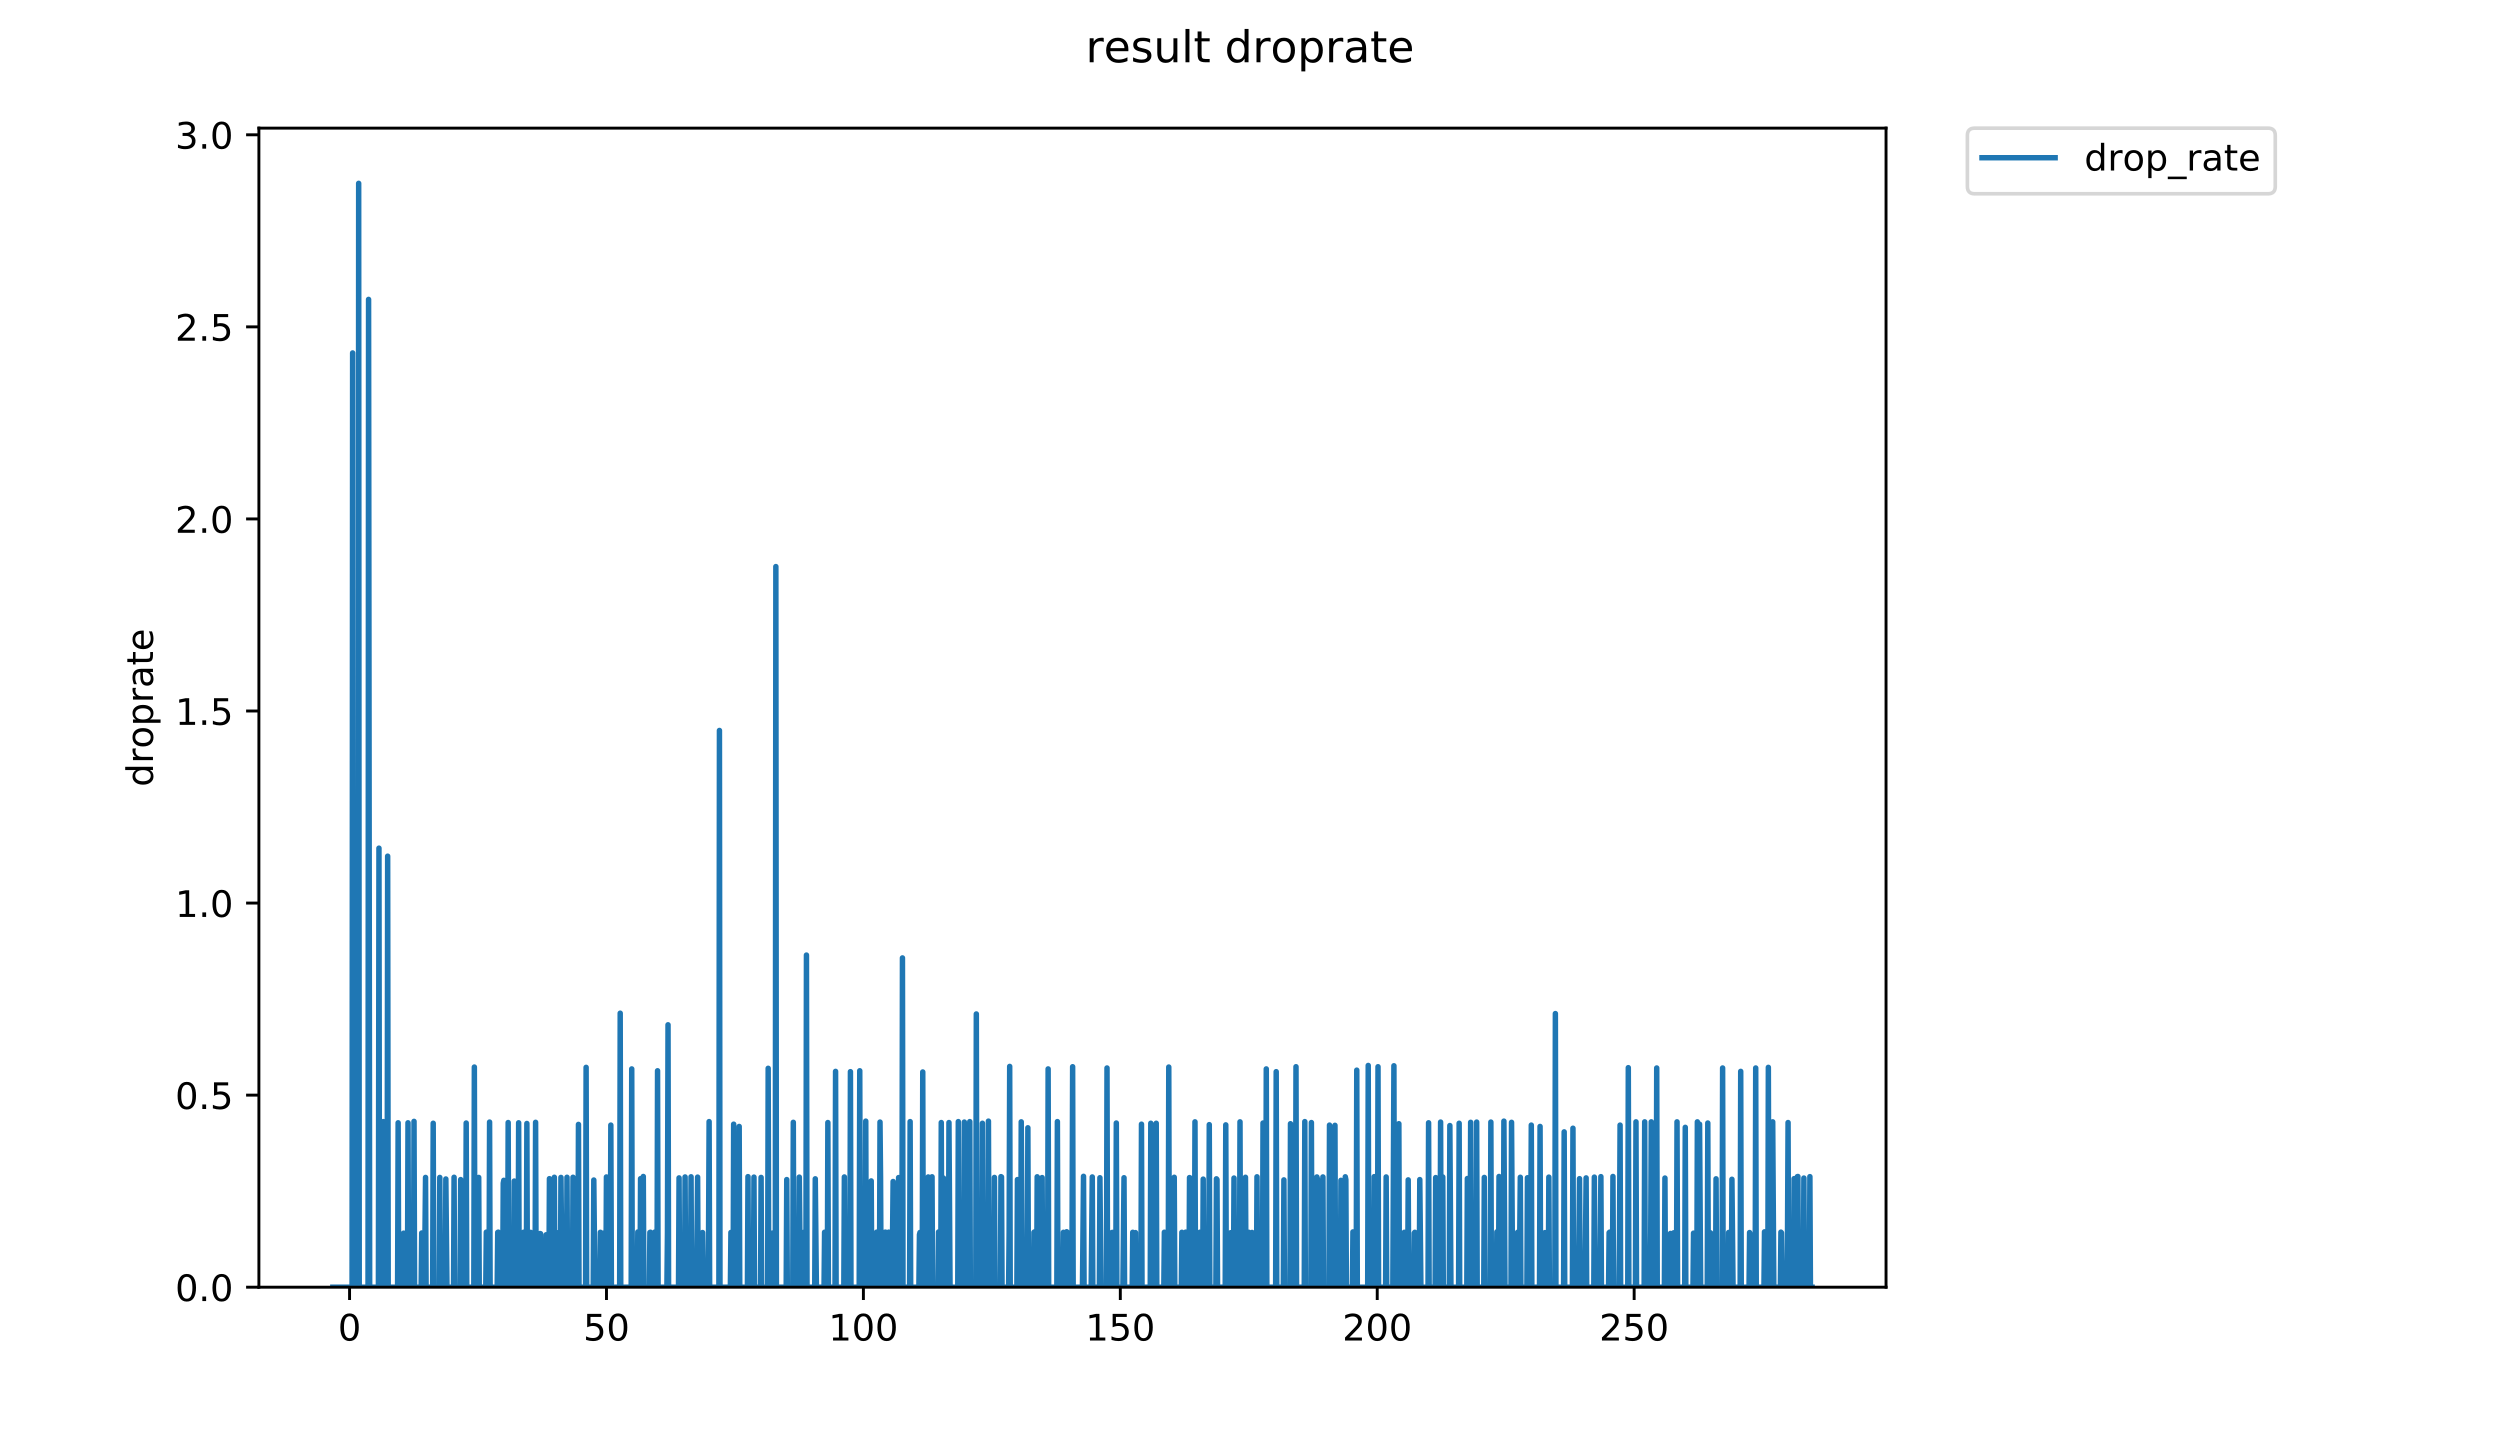 <?xml version="1.0" encoding="utf-8" standalone="no"?>
<!DOCTYPE svg PUBLIC "-//W3C//DTD SVG 1.1//EN"
  "http://www.w3.org/Graphics/SVG/1.1/DTD/svg11.dtd">
<!-- Created with matplotlib (https://matplotlib.org/) -->
<svg height="396pt" version="1.1" viewBox="0 0 684 396" width="684pt" xmlns="http://www.w3.org/2000/svg" xmlns:xlink="http://www.w3.org/1999/xlink">
 <defs>
  <style type="text/css">
*{stroke-linecap:butt;stroke-linejoin:round;}
  </style>
 </defs>
 <g id="figure_1">
  <g id="patch_1">
   <path d="M 0 396 
L 684 396 
L 684 0 
L 0 0 
z
" style="fill:#ffffff;"/>
  </g>
  <g id="axes_1">
   <g id="patch_2">
    <path d="M 70.834 352.174 
L 516.019 352.174 
L 516.019 35.062 
L 70.834 35.062 
z
" style="fill:#ffffff;"/>
   </g>
   <g id="matplotlib.axis_1">
    <g id="xtick_1">
     <g id="line2d_1">
      <defs>
       <path d="M 0 0 
L 0 3.5 
" id="m2021f0845b" style="stroke:#000000;stroke-width:0.8;"/>
      </defs>
      <g>
       <use style="stroke:#000000;stroke-width:0.8;" x="95.64" xlink:href="#m2021f0845b" y="352.174"/>
      </g>
     </g>
     <g id="text_1">
      <!-- 0 -->
      <defs>
       <path d="M 31.781 66.406 
Q 24.172 66.406 20.328 58.906 
Q 16.5 51.422 16.5 36.375 
Q 16.5 21.391 20.328 13.891 
Q 24.172 6.391 31.781 6.391 
Q 39.453 6.391 43.281 13.891 
Q 47.125 21.391 47.125 36.375 
Q 47.125 51.422 43.281 58.906 
Q 39.453 66.406 31.781 66.406 
z
M 31.781 74.219 
Q 44.047 74.219 50.516 64.516 
Q 56.984 54.828 56.984 36.375 
Q 56.984 17.969 50.516 8.266 
Q 44.047 -1.422 31.781 -1.422 
Q 19.531 -1.422 13.062 8.266 
Q 6.594 17.969 6.594 36.375 
Q 6.594 54.828 13.062 64.516 
Q 19.531 74.219 31.781 74.219 
z
" id="DejaVuSans-48"/>
      </defs>
      <g transform="translate(92.459 366.773)scale(0.1 -0.1)">
       <use xlink:href="#DejaVuSans-48"/>
      </g>
     </g>
    </g>
    <g id="xtick_2">
     <g id="line2d_2">
      <g>
       <use style="stroke:#000000;stroke-width:0.8;" x="165.933" xlink:href="#m2021f0845b" y="352.174"/>
      </g>
     </g>
     <g id="text_2">
      <!-- 50 -->
      <defs>
       <path d="M 10.797 72.906 
L 49.516 72.906 
L 49.516 64.594 
L 19.828 64.594 
L 19.828 46.734 
Q 21.969 47.469 24.109 47.828 
Q 26.266 48.188 28.422 48.188 
Q 40.625 48.188 47.75 41.5 
Q 54.891 34.812 54.891 23.391 
Q 54.891 11.625 47.562 5.094 
Q 40.234 -1.422 26.906 -1.422 
Q 22.312 -1.422 17.547 -0.641 
Q 12.797 0.141 7.719 1.703 
L 7.719 11.625 
Q 12.109 9.234 16.797 8.062 
Q 21.484 6.891 26.703 6.891 
Q 35.156 6.891 40.078 11.328 
Q 45.016 15.766 45.016 23.391 
Q 45.016 31 40.078 35.438 
Q 35.156 39.891 26.703 39.891 
Q 22.75 39.891 18.812 39.016 
Q 14.891 38.141 10.797 36.281 
z
" id="DejaVuSans-53"/>
      </defs>
      <g transform="translate(159.571 366.773)scale(0.1 -0.1)">
       <use xlink:href="#DejaVuSans-53"/>
       <use x="63.623" xlink:href="#DejaVuSans-48"/>
      </g>
     </g>
    </g>
    <g id="xtick_3">
     <g id="line2d_3">
      <g>
       <use style="stroke:#000000;stroke-width:0.8;" x="236.226" xlink:href="#m2021f0845b" y="352.174"/>
      </g>
     </g>
     <g id="text_3">
      <!-- 100 -->
      <defs>
       <path d="M 12.406 8.297 
L 28.516 8.297 
L 28.516 63.922 
L 10.984 60.406 
L 10.984 69.391 
L 28.422 72.906 
L 38.281 72.906 
L 38.281 8.297 
L 54.391 8.297 
L 54.391 0 
L 12.406 0 
z
" id="DejaVuSans-49"/>
      </defs>
      <g transform="translate(226.682 366.773)scale(0.1 -0.1)">
       <use xlink:href="#DejaVuSans-49"/>
       <use x="63.623" xlink:href="#DejaVuSans-48"/>
       <use x="127.246" xlink:href="#DejaVuSans-48"/>
      </g>
     </g>
    </g>
    <g id="xtick_4">
     <g id="line2d_4">
      <g>
       <use style="stroke:#000000;stroke-width:0.8;" x="306.519" xlink:href="#m2021f0845b" y="352.174"/>
      </g>
     </g>
     <g id="text_4">
      <!-- 150 -->
      <g transform="translate(296.975 366.773)scale(0.1 -0.1)">
       <use xlink:href="#DejaVuSans-49"/>
       <use x="63.623" xlink:href="#DejaVuSans-53"/>
       <use x="127.246" xlink:href="#DejaVuSans-48"/>
      </g>
     </g>
    </g>
    <g id="xtick_5">
     <g id="line2d_5">
      <g>
       <use style="stroke:#000000;stroke-width:0.8;" x="376.811" xlink:href="#m2021f0845b" y="352.174"/>
      </g>
     </g>
     <g id="text_5">
      <!-- 200 -->
      <defs>
       <path d="M 19.188 8.297 
L 53.609 8.297 
L 53.609 0 
L 7.328 0 
L 7.328 8.297 
Q 12.938 14.109 22.625 23.891 
Q 32.328 33.688 34.812 36.531 
Q 39.547 41.844 41.422 45.531 
Q 43.312 49.219 43.312 52.781 
Q 43.312 58.594 39.234 62.25 
Q 35.156 65.922 28.609 65.922 
Q 23.969 65.922 18.812 64.312 
Q 13.672 62.703 7.812 59.422 
L 7.812 69.391 
Q 13.766 71.781 18.938 73 
Q 24.125 74.219 28.422 74.219 
Q 39.75 74.219 46.484 68.547 
Q 53.219 62.891 53.219 53.422 
Q 53.219 48.922 51.531 44.891 
Q 49.859 40.875 45.406 35.406 
Q 44.188 33.984 37.641 27.219 
Q 31.109 20.453 19.188 8.297 
z
" id="DejaVuSans-50"/>
      </defs>
      <g transform="translate(367.268 366.773)scale(0.1 -0.1)">
       <use xlink:href="#DejaVuSans-50"/>
       <use x="63.623" xlink:href="#DejaVuSans-48"/>
       <use x="127.246" xlink:href="#DejaVuSans-48"/>
      </g>
     </g>
    </g>
    <g id="xtick_6">
     <g id="line2d_6">
      <g>
       <use style="stroke:#000000;stroke-width:0.8;" x="447.104" xlink:href="#m2021f0845b" y="352.174"/>
      </g>
     </g>
     <g id="text_6">
      <!-- 250 -->
      <g transform="translate(437.561 366.773)scale(0.1 -0.1)">
       <use xlink:href="#DejaVuSans-50"/>
       <use x="63.623" xlink:href="#DejaVuSans-53"/>
       <use x="127.246" xlink:href="#DejaVuSans-48"/>
      </g>
     </g>
    </g>
   </g>
   <g id="matplotlib.axis_2">
    <g id="ytick_1">
     <g id="line2d_7">
      <defs>
       <path d="M 0 0 
L -3.5 0 
" id="md2a5200a27" style="stroke:#000000;stroke-width:0.8;"/>
      </defs>
      <g>
       <use style="stroke:#000000;stroke-width:0.8;" x="70.834" xlink:href="#md2a5200a27" y="352.174"/>
      </g>
     </g>
     <g id="text_7">
      <!-- 0.0 -->
      <defs>
       <path d="M 10.688 12.406 
L 21 12.406 
L 21 0 
L 10.688 0 
z
" id="DejaVuSans-46"/>
      </defs>
      <g transform="translate(47.931 355.973)scale(0.1 -0.1)">
       <use xlink:href="#DejaVuSans-48"/>
       <use x="63.623" xlink:href="#DejaVuSans-46"/>
       <use x="95.41" xlink:href="#DejaVuSans-48"/>
      </g>
     </g>
    </g>
    <g id="ytick_2">
     <g id="line2d_8">
      <g>
       <use style="stroke:#000000;stroke-width:0.8;" x="70.834" xlink:href="#md2a5200a27" y="299.624"/>
      </g>
     </g>
     <g id="text_8">
      <!-- 0.5 -->
      <g transform="translate(47.931 303.423)scale(0.1 -0.1)">
       <use xlink:href="#DejaVuSans-48"/>
       <use x="63.623" xlink:href="#DejaVuSans-46"/>
       <use x="95.41" xlink:href="#DejaVuSans-53"/>
      </g>
     </g>
    </g>
    <g id="ytick_3">
     <g id="line2d_9">
      <g>
       <use style="stroke:#000000;stroke-width:0.8;" x="70.834" xlink:href="#md2a5200a27" y="247.074"/>
      </g>
     </g>
     <g id="text_9">
      <!-- 1.0 -->
      <g transform="translate(47.931 250.874)scale(0.1 -0.1)">
       <use xlink:href="#DejaVuSans-49"/>
       <use x="63.623" xlink:href="#DejaVuSans-46"/>
       <use x="95.41" xlink:href="#DejaVuSans-48"/>
      </g>
     </g>
    </g>
    <g id="ytick_4">
     <g id="line2d_10">
      <g>
       <use style="stroke:#000000;stroke-width:0.8;" x="70.834" xlink:href="#md2a5200a27" y="194.524"/>
      </g>
     </g>
     <g id="text_10">
      <!-- 1.5 -->
      <g transform="translate(47.931 198.324)scale(0.1 -0.1)">
       <use xlink:href="#DejaVuSans-49"/>
       <use x="63.623" xlink:href="#DejaVuSans-46"/>
       <use x="95.41" xlink:href="#DejaVuSans-53"/>
      </g>
     </g>
    </g>
    <g id="ytick_5">
     <g id="line2d_11">
      <g>
       <use style="stroke:#000000;stroke-width:0.8;" x="70.834" xlink:href="#md2a5200a27" y="141.974"/>
      </g>
     </g>
     <g id="text_11">
      <!-- 2.0 -->
      <g transform="translate(47.931 145.774)scale(0.1 -0.1)">
       <use xlink:href="#DejaVuSans-50"/>
       <use x="63.623" xlink:href="#DejaVuSans-46"/>
       <use x="95.41" xlink:href="#DejaVuSans-48"/>
      </g>
     </g>
    </g>
    <g id="ytick_6">
     <g id="line2d_12">
      <g>
       <use style="stroke:#000000;stroke-width:0.8;" x="70.834" xlink:href="#md2a5200a27" y="89.424"/>
      </g>
     </g>
     <g id="text_12">
      <!-- 2.5 -->
      <g transform="translate(47.931 93.224)scale(0.1 -0.1)">
       <use xlink:href="#DejaVuSans-50"/>
       <use x="63.623" xlink:href="#DejaVuSans-46"/>
       <use x="95.41" xlink:href="#DejaVuSans-53"/>
      </g>
     </g>
    </g>
    <g id="ytick_7">
     <g id="line2d_13">
      <g>
       <use style="stroke:#000000;stroke-width:0.8;" x="70.834" xlink:href="#md2a5200a27" y="36.875"/>
      </g>
     </g>
     <g id="text_13">
      <!-- 3.0 -->
      <defs>
       <path d="M 40.578 39.312 
Q 47.656 37.797 51.625 33 
Q 55.609 28.219 55.609 21.188 
Q 55.609 10.406 48.188 4.484 
Q 40.766 -1.422 27.094 -1.422 
Q 22.516 -1.422 17.656 -0.516 
Q 12.797 0.391 7.625 2.203 
L 7.625 11.719 
Q 11.719 9.328 16.594 8.109 
Q 21.484 6.891 26.812 6.891 
Q 36.078 6.891 40.938 10.547 
Q 45.797 14.203 45.797 21.188 
Q 45.797 27.641 41.281 31.266 
Q 36.766 34.906 28.719 34.906 
L 20.219 34.906 
L 20.219 43.016 
L 29.109 43.016 
Q 36.375 43.016 40.234 45.922 
Q 44.094 48.828 44.094 54.297 
Q 44.094 59.906 40.109 62.906 
Q 36.141 65.922 28.719 65.922 
Q 24.656 65.922 20.016 65.031 
Q 15.375 64.156 9.812 62.312 
L 9.812 71.094 
Q 15.438 72.656 20.344 73.438 
Q 25.25 74.219 29.594 74.219 
Q 40.828 74.219 47.359 69.109 
Q 53.906 64.016 53.906 55.328 
Q 53.906 49.266 50.438 45.094 
Q 46.969 40.922 40.578 39.312 
z
" id="DejaVuSans-51"/>
      </defs>
      <g transform="translate(47.931 40.674)scale(0.1 -0.1)">
       <use xlink:href="#DejaVuSans-51"/>
       <use x="63.623" xlink:href="#DejaVuSans-46"/>
       <use x="95.41" xlink:href="#DejaVuSans-48"/>
      </g>
     </g>
    </g>
    <g id="text_14">
     <!-- droprate -->
     <defs>
      <path d="M 45.406 46.391 
L 45.406 75.984 
L 54.391 75.984 
L 54.391 0 
L 45.406 0 
L 45.406 8.203 
Q 42.578 3.328 38.25 0.953 
Q 33.938 -1.422 27.875 -1.422 
Q 17.969 -1.422 11.734 6.484 
Q 5.516 14.406 5.516 27.297 
Q 5.516 40.188 11.734 48.094 
Q 17.969 56 27.875 56 
Q 33.938 56 38.25 53.625 
Q 42.578 51.266 45.406 46.391 
z
M 14.797 27.297 
Q 14.797 17.391 18.875 11.75 
Q 22.953 6.109 30.078 6.109 
Q 37.203 6.109 41.297 11.75 
Q 45.406 17.391 45.406 27.297 
Q 45.406 37.203 41.297 42.844 
Q 37.203 48.484 30.078 48.484 
Q 22.953 48.484 18.875 42.844 
Q 14.797 37.203 14.797 27.297 
z
" id="DejaVuSans-100"/>
      <path d="M 41.109 46.297 
Q 39.594 47.172 37.812 47.578 
Q 36.031 48 33.891 48 
Q 26.266 48 22.188 43.047 
Q 18.109 38.094 18.109 28.812 
L 18.109 0 
L 9.078 0 
L 9.078 54.688 
L 18.109 54.688 
L 18.109 46.188 
Q 20.953 51.172 25.484 53.578 
Q 30.031 56 36.531 56 
Q 37.453 56 38.578 55.875 
Q 39.703 55.766 41.062 55.516 
z
" id="DejaVuSans-114"/>
      <path d="M 30.609 48.391 
Q 23.391 48.391 19.188 42.75 
Q 14.984 37.109 14.984 27.297 
Q 14.984 17.484 19.156 11.844 
Q 23.344 6.203 30.609 6.203 
Q 37.797 6.203 41.984 11.859 
Q 46.188 17.531 46.188 27.297 
Q 46.188 37.016 41.984 42.703 
Q 37.797 48.391 30.609 48.391 
z
M 30.609 56 
Q 42.328 56 49.016 48.375 
Q 55.719 40.766 55.719 27.297 
Q 55.719 13.875 49.016 6.219 
Q 42.328 -1.422 30.609 -1.422 
Q 18.844 -1.422 12.172 6.219 
Q 5.516 13.875 5.516 27.297 
Q 5.516 40.766 12.172 48.375 
Q 18.844 56 30.609 56 
z
" id="DejaVuSans-111"/>
      <path d="M 18.109 8.203 
L 18.109 -20.797 
L 9.078 -20.797 
L 9.078 54.688 
L 18.109 54.688 
L 18.109 46.391 
Q 20.953 51.266 25.266 53.625 
Q 29.594 56 35.594 56 
Q 45.562 56 51.781 48.094 
Q 58.016 40.188 58.016 27.297 
Q 58.016 14.406 51.781 6.484 
Q 45.562 -1.422 35.594 -1.422 
Q 29.594 -1.422 25.266 0.953 
Q 20.953 3.328 18.109 8.203 
z
M 48.688 27.297 
Q 48.688 37.203 44.609 42.844 
Q 40.531 48.484 33.406 48.484 
Q 26.266 48.484 22.188 42.844 
Q 18.109 37.203 18.109 27.297 
Q 18.109 17.391 22.188 11.75 
Q 26.266 6.109 33.406 6.109 
Q 40.531 6.109 44.609 11.75 
Q 48.688 17.391 48.688 27.297 
z
" id="DejaVuSans-112"/>
      <path d="M 34.281 27.484 
Q 23.391 27.484 19.188 25 
Q 14.984 22.516 14.984 16.5 
Q 14.984 11.719 18.141 8.906 
Q 21.297 6.109 26.703 6.109 
Q 34.188 6.109 38.703 11.406 
Q 43.219 16.703 43.219 25.484 
L 43.219 27.484 
z
M 52.203 31.203 
L 52.203 0 
L 43.219 0 
L 43.219 8.297 
Q 40.141 3.328 35.547 0.953 
Q 30.953 -1.422 24.312 -1.422 
Q 15.922 -1.422 10.953 3.297 
Q 6 8.016 6 15.922 
Q 6 25.141 12.172 29.828 
Q 18.359 34.516 30.609 34.516 
L 43.219 34.516 
L 43.219 35.406 
Q 43.219 41.609 39.141 45 
Q 35.062 48.391 27.688 48.391 
Q 23 48.391 18.547 47.266 
Q 14.109 46.141 10.016 43.891 
L 10.016 52.203 
Q 14.938 54.109 19.578 55.047 
Q 24.219 56 28.609 56 
Q 40.484 56 46.344 49.844 
Q 52.203 43.703 52.203 31.203 
z
" id="DejaVuSans-97"/>
      <path d="M 18.312 70.219 
L 18.312 54.688 
L 36.812 54.688 
L 36.812 47.703 
L 18.312 47.703 
L 18.312 18.016 
Q 18.312 11.328 20.141 9.422 
Q 21.969 7.516 27.594 7.516 
L 36.812 7.516 
L 36.812 0 
L 27.594 0 
Q 17.188 0 13.234 3.875 
Q 9.281 7.766 9.281 18.016 
L 9.281 47.703 
L 2.688 47.703 
L 2.688 54.688 
L 9.281 54.688 
L 9.281 70.219 
z
" id="DejaVuSans-116"/>
      <path d="M 56.203 29.594 
L 56.203 25.203 
L 14.891 25.203 
Q 15.484 15.922 20.484 11.062 
Q 25.484 6.203 34.422 6.203 
Q 39.594 6.203 44.453 7.469 
Q 49.312 8.734 54.109 11.281 
L 54.109 2.781 
Q 49.266 0.734 44.188 -0.344 
Q 39.109 -1.422 33.891 -1.422 
Q 20.797 -1.422 13.156 6.188 
Q 5.516 13.812 5.516 26.812 
Q 5.516 40.234 12.766 48.109 
Q 20.016 56 32.328 56 
Q 43.359 56 49.781 48.891 
Q 56.203 41.797 56.203 29.594 
z
M 47.219 32.234 
Q 47.125 39.594 43.094 43.984 
Q 39.062 48.391 32.422 48.391 
Q 24.906 48.391 20.391 44.141 
Q 15.875 39.891 15.188 32.172 
z
" id="DejaVuSans-101"/>
     </defs>
     <g transform="translate(41.852 215.236)rotate(-90)scale(0.1 -0.1)">
      <use xlink:href="#DejaVuSans-100"/>
      <use x="63.477" xlink:href="#DejaVuSans-114"/>
      <use x="104.559" xlink:href="#DejaVuSans-111"/>
      <use x="165.74" xlink:href="#DejaVuSans-112"/>
      <use x="229.217" xlink:href="#DejaVuSans-114"/>
      <use x="270.33" xlink:href="#DejaVuSans-97"/>
      <use x="331.609" xlink:href="#DejaVuSans-116"/>
      <use x="370.818" xlink:href="#DejaVuSans-101"/>
     </g>
    </g>
   </g>
   <g id="line2d_14">
    <path clip-path="url(#p242c0c2779)" d="M 91.07 352.174 
L 96.33 352.174 
L 96.479 96.566 
L 96.628 352.174 
L 97.984 352.174 
L 98.133 50.163 
L 98.284 352.174 
L 100.693 352.174 
L 100.842 81.917 
L 101.139 352.174 
L 103.534 352.174 
L 103.683 232.06 
L 103.831 352.174 
L 104.724 352.174 
L 104.872 306.873 
L 105.02 352.174 
L 105.912 352.174 
L 106.064 234.25 
L 106.213 352.174 
L 108.782 352.174 
L 108.931 307.196 
L 109.08 352.174 
L 110.28 352.174 
L 110.432 337.392 
L 110.58 352.174 
L 111.48 352.174 
L 111.629 307.196 
L 111.779 352.174 
L 113.129 352.174 
L 113.277 306.807 
L 113.428 352.174 
L 115.229 352.174 
L 115.38 337.35 
L 115.529 352.174 
L 116.128 352.174 
L 116.426 322.146 
L 116.577 352.174 
L 118.373 352.174 
L 118.523 307.324 
L 118.673 352.174 
L 120.175 352.174 
L 120.324 322.146 
L 120.475 352.174 
L 121.832 352.174 
L 121.982 322.569 
L 122.285 352.174 
L 124.088 352.174 
L 124.236 322.103 
L 124.387 352.174 
L 125.892 352.174 
L 126.044 322.734 
L 126.194 352.174 
L 126.506 352.174 
L 126.655 337.181 
L 126.804 352.174 
L 127.402 352.174 
L 127.55 307.26 
L 127.699 352.174 
L 129.634 352.174 
L 129.783 291.945 
L 129.933 352.174 
L 130.823 352.174 
L 130.972 322.146 
L 131.121 352.174 
L 132.908 352.174 
L 133.057 337.117 
L 133.205 337.117 
L 133.354 352.174 
L 133.8 352.174 
L 133.949 307.002 
L 134.097 352.174 
L 136.029 352.174 
L 136.178 337.181 
L 136.327 337.117 
L 136.476 352.174 
L 137.53 352.174 
L 137.687 323.73 
L 137.84 322.939 
L 137.988 352.174 
L 138.886 352.174 
L 139.035 307.131 
L 139.185 352.174 
L 140.541 352.174 
L 140.695 323.141 
L 140.85 352.174 
L 141.75 352.174 
L 141.9 307.196 
L 142.05 352.174 
L 143.107 352.174 
L 143.256 337.138 
L 143.405 352.174 
L 144.001 352.174 
L 144.151 307.387 
L 144.3 352.174 
L 144.897 352.174 
L 145.046 337.203 
L 145.195 337.181 
L 145.344 352.174 
L 146.387 352.174 
L 146.536 307.067 
L 146.688 352.174 
L 147.586 352.174 
L 147.74 337.495 
L 147.892 337.536 
L 148.045 352.174 
L 149.258 352.174 
L 149.415 337.836 
L 149.571 352.174 
L 150.173 352.174 
L 150.324 322.485 
L 150.628 352.174 
L 151.521 352.174 
L 151.67 322.103 
L 151.819 352.174 
L 152.266 352.174 
L 152.416 337.266 
L 152.572 352.174 
L 153.326 352.174 
L 153.475 322.146 
L 153.778 352.174 
L 154.981 352.174 
L 155.13 322.103 
L 155.279 352.174 
L 156.626 352.174 
L 156.775 322.103 
L 156.923 352.174 
L 158.116 352.174 
L 158.267 307.64 
L 158.416 352.174 
L 160.213 352.174 
L 160.361 292.031 
L 160.509 352.174 
L 162.31 352.174 
L 162.463 322.858 
L 162.768 352.174 
L 164.116 352.174 
L 164.265 337.16 
L 164.416 337.371 
L 164.569 352.174 
L 164.868 352.174 
L 165.019 337.392 
L 165.168 352.174 
L 165.771 352.174 
L 165.919 322.016 
L 166.069 352.174 
L 166.971 352.174 
L 167.122 307.828 
L 167.276 352.174 
L 169.539 352.174 
L 169.688 277.21 
L 169.837 352.174 
L 172.693 352.174 
L 172.842 292.458 
L 172.992 352.174 
L 174.356 352.174 
L 174.504 337.074 
L 174.654 352.174 
L 175.108 352.174 
L 175.258 322.485 
L 175.407 352.174 
L 175.859 352.174 
L 176.007 321.886 
L 176.155 352.174 
L 177.661 352.174 
L 177.811 337.203 
L 177.96 337.138 
L 178.109 352.174 
L 179.01 352.174 
L 179.158 337.095 
L 179.308 337.181 
L 179.459 352.174 
L 179.756 352.174 
L 179.907 292.963 
L 180.056 352.174 
L 182.466 352.174 
L 182.616 337.309 
L 182.772 280.385 
L 182.922 352.174 
L 185.64 352.174 
L 185.789 322.274 
L 185.937 352.174 
L 187.29 352.174 
L 187.438 322.016 
L 187.586 352.174 
L 188.925 352.174 
L 189.073 321.973 
L 189.224 352.174 
L 190.567 352.174 
L 190.868 322.06 
L 191.016 352.174 
L 191.916 352.174 
L 192.072 337.797 
L 192.221 337.224 
L 192.372 352.174 
L 193.717 352.174 
L 193.865 336.986 
L 194.013 306.873 
L 194.16 352.174 
L 196.689 352.174 
L 196.839 199.856 
L 196.987 352.174 
L 199.829 352.174 
L 199.979 337.203 
L 200.128 352.174 
L 200.578 352.174 
L 200.729 307.577 
L 200.878 352.174 
L 201.333 352.174 
L 201.483 322.527 
L 201.785 352.174 
L 202.09 352.174 
L 202.243 308.199 
L 202.394 352.174 
L 204.496 352.174 
L 204.644 321.93 
L 204.792 352.174 
L 206.137 352.174 
L 206.285 322.06 
L 206.434 352.174 
L 208.089 352.174 
L 208.237 322.146 
L 208.385 352.174 
L 210.025 352.174 
L 210.174 292.288 
L 210.324 352.174 
L 211.223 352.174 
L 211.375 337.371 
L 211.524 352.174 
L 212.121 352.174 
L 212.272 155.017 
L 212.421 352.174 
L 215.103 352.174 
L 215.255 322.734 
L 215.403 352.174 
L 216.901 352.174 
L 217.049 307.067 
L 217.198 352.174 
L 218.542 352.174 
L 218.69 322.06 
L 218.986 352.174 
L 219.896 352.174 
L 220.044 337.117 
L 220.194 352.174 
L 220.493 352.174 
L 220.644 261.31 
L 220.797 352.174 
L 222.909 352.174 
L 223.06 322.527 
L 223.363 352.174 
L 225.457 352.174 
L 225.605 337.138 
L 225.754 352.174 
L 226.354 352.174 
L 226.502 307.131 
L 226.65 352.174 
L 228.46 352.174 
L 228.611 293.129 
L 228.76 352.174 
L 230.869 352.174 
L 231.018 322.016 
L 231.168 352.174 
L 232.524 352.174 
L 232.676 293.212 
L 232.824 352.174 
L 235.078 352.174 
L 235.229 292.963 
L 235.379 352.174 
L 236.721 352.174 
L 236.869 306.742 
L 237.017 352.174 
L 238.211 352.174 
L 238.366 323.101 
L 238.519 352.174 
L 239.718 352.174 
L 239.867 337.117 
L 240.021 352.174 
L 240.621 352.174 
L 240.77 307.002 
L 240.919 322.103 
L 241.067 352.174 
L 241.961 352.174 
L 242.11 337.138 
L 242.259 337.117 
L 242.407 352.174 
L 243.002 352.174 
L 243.151 337.117 
L 243.301 352.174 
L 244.052 352.174 
L 244.356 323.261 
L 244.506 352.174 
L 245.707 352.174 
L 245.857 322.188 
L 246.01 352.174 
L 246.762 352.174 
L 246.91 262.089 
L 247.06 352.174 
L 248.863 352.174 
L 249.012 306.873 
L 249.161 352.174 
L 251.406 352.174 
L 251.561 337.797 
L 251.71 337.203 
L 251.861 352.174 
L 252.313 352.174 
L 252.465 293.295 
L 252.614 352.174 
L 253.812 352.174 
L 253.961 322.016 
L 254.109 352.174 
L 254.858 352.174 
L 255.006 321.973 
L 255.154 352.174 
L 256.637 352.174 
L 256.785 337.074 
L 256.933 352.174 
L 257.381 352.174 
L 257.53 307.131 
L 257.679 352.174 
L 257.828 352.174 
L 258.128 322.316 
L 258.277 352.174 
L 259.487 352.174 
L 259.636 307.131 
L 259.933 352.174 
L 262.044 352.174 
L 262.192 306.873 
L 262.344 352.174 
L 263.688 352.174 
L 263.836 307.002 
L 263.985 352.174 
L 265.185 352.174 
L 265.334 306.873 
L 265.482 352.174 
L 266.973 352.174 
L 267.122 277.423 
L 267.271 352.174 
L 268.643 352.174 
L 268.792 307.324 
L 268.94 352.174 
L 270.289 352.174 
L 270.437 306.742 
L 270.585 352.174 
L 271.928 352.174 
L 272.077 322.146 
L 272.226 352.174 
L 273.714 352.174 
L 273.862 321.93 
L 274.01 322.016 
L 274.16 352.174 
L 275.953 352.174 
L 276.101 337.095 
L 276.25 291.772 
L 276.398 352.174 
L 278.218 352.174 
L 278.37 322.734 
L 278.519 352.174 
L 279.262 352.174 
L 279.411 306.937 
L 279.707 352.174 
L 281.071 352.174 
L 281.226 308.564 
L 281.381 352.174 
L 282.735 352.174 
L 282.883 337.16 
L 283.031 337.052 
L 283.18 352.174 
L 283.627 352.174 
L 283.775 321.973 
L 283.924 352.174 
L 284.974 352.174 
L 285.123 322.188 
L 285.272 352.174 
L 286.619 352.174 
L 286.769 292.458 
L 286.917 352.174 
L 289.153 352.174 
L 289.301 306.873 
L 289.449 352.174 
L 290.806 352.174 
L 290.955 337.16 
L 291.103 352.174 
L 291.693 352.174 
L 291.841 337.008 
L 291.99 337.138 
L 292.138 352.174 
L 293.175 352.174 
L 293.324 337.074 
L 293.472 291.859 
L 293.62 352.174 
L 296.156 352.174 
L 296.451 321.842 
L 296.603 352.174 
L 298.549 352.174 
L 298.846 322.016 
L 298.994 352.174 
L 300.788 352.174 
L 300.937 322.231 
L 301.234 352.174 
L 302.727 352.174 
L 302.876 292.203 
L 303.025 352.174 
L 304.078 352.174 
L 304.227 337.224 
L 304.376 337.181 
L 304.526 352.174 
L 305.273 352.174 
L 305.423 307.26 
L 305.572 352.174 
L 307.23 352.174 
L 307.529 322.231 
L 307.678 352.174 
L 309.769 352.174 
L 309.918 337.16 
L 310.066 352.174 
L 310.364 352.174 
L 310.518 337.577 
L 310.668 337.245 
L 310.816 352.174 
L 312.157 352.174 
L 312.308 307.577 
L 312.456 352.174 
L 314.708 352.174 
L 314.858 307.324 
L 315.01 352.174 
L 316.045 352.174 
L 316.344 307.324 
L 316.492 352.174 
L 318.422 352.174 
L 318.571 337.138 
L 318.723 352.174 
L 319.626 352.174 
L 319.775 291.945 
L 319.924 352.174 
L 320.973 352.174 
L 321.274 322.103 
L 321.421 352.174 
L 323.211 352.174 
L 323.359 337.16 
L 323.508 352.174 
L 324.255 352.174 
L 324.404 337.117 
L 324.552 352.174 
L 325.304 352.174 
L 325.453 322.188 
L 325.603 322.274 
L 325.753 352.174 
L 326.796 352.174 
L 326.945 306.937 
L 327.094 352.174 
L 328.148 352.174 
L 328.297 337.138 
L 328.446 337.245 
L 328.595 352.174 
L 329.046 352.174 
L 329.197 322.61 
L 329.346 352.174 
L 330.706 352.174 
L 330.857 307.703 
L 331.007 352.174 
L 332.665 352.174 
L 332.816 322.527 
L 332.968 322.734 
L 333.118 352.174 
L 335.22 352.174 
L 335.371 307.766 
L 335.52 352.174 
L 336.571 352.174 
L 336.722 337.266 
L 336.87 352.174 
L 337.471 352.174 
L 337.621 322.316 
L 337.769 352.174 
L 339.117 352.174 
L 339.265 306.937 
L 339.415 352.174 
L 340.612 352.174 
L 340.761 322.103 
L 340.915 352.174 
L 341.513 352.174 
L 341.662 337.16 
L 341.81 352.174 
L 342.408 352.174 
L 342.557 337.203 
L 342.708 352.174 
L 343.007 352.174 
L 343.159 337.475 
L 343.308 352.174 
L 343.763 352.174 
L 343.911 321.973 
L 344.06 352.174 
L 345.411 352.174 
L 345.56 307.26 
L 345.709 352.174 
L 346.305 352.174 
L 346.454 292.458 
L 346.603 352.174 
L 349.016 352.174 
L 349.168 293.212 
L 349.317 352.174 
L 351.122 352.174 
L 351.274 322.817 
L 351.426 352.174 
L 352.927 352.174 
L 353.077 307.451 
L 353.225 352.174 
L 354.435 352.174 
L 354.583 291.859 
L 354.733 352.174 
L 356.845 352.174 
L 356.993 306.873 
L 357.143 352.174 
L 358.65 352.174 
L 358.799 307.131 
L 358.948 352.174 
L 360.15 352.174 
L 360.299 322.016 
L 360.45 322.569 
L 360.598 352.174 
L 361.8 352.174 
L 361.948 322.016 
L 362.098 352.174 
L 363.598 352.174 
L 363.75 307.828 
L 363.898 352.174 
L 365.092 352.174 
L 365.244 307.891 
L 365.392 352.174 
L 366.731 352.174 
L 366.884 322.939 
L 367.035 352.174 
L 367.925 352.174 
L 368.074 321.973 
L 368.226 322.776 
L 368.374 352.174 
L 370.015 352.174 
L 370.163 337.052 
L 370.313 352.174 
L 371.058 352.174 
L 371.209 292.796 
L 371.358 352.174 
L 374.199 352.174 
L 374.347 291.51 
L 374.495 352.174 
L 375.838 352.174 
L 375.986 321.93 
L 376.134 352.174 
L 376.876 352.174 
L 377.025 291.859 
L 377.173 352.174 
L 379.105 352.174 
L 379.254 322.016 
L 379.405 352.174 
L 381.078 352.174 
L 381.374 291.598 
L 381.522 352.174 
L 382.578 352.174 
L 382.728 307.451 
L 382.879 352.174 
L 384.08 352.174 
L 384.229 337.16 
L 384.378 352.174 
L 385.132 352.174 
L 385.284 322.817 
L 385.434 352.174 
L 386.794 352.174 
L 386.945 337.371 
L 387.093 337.16 
L 387.242 352.174 
L 388.3 352.174 
L 388.452 322.734 
L 388.759 352.174 
L 390.712 352.174 
L 390.861 307.196 
L 391.01 352.174 
L 392.65 352.174 
L 392.8 322.188 
L 392.949 352.174 
L 393.998 352.174 
L 394.146 307.002 
L 394.294 352.174 
L 394.443 352.174 
L 394.591 322.016 
L 394.739 322.016 
L 394.89 352.174 
L 396.528 352.174 
L 396.679 307.953 
L 396.976 352.174 
L 399.072 352.174 
L 399.222 307.324 
L 399.371 352.174 
L 401.319 352.174 
L 401.47 322.443 
L 401.621 352.174 
L 402.219 352.174 
L 402.368 307.067 
L 402.516 352.174 
L 403.864 352.174 
L 404.012 307.002 
L 404.16 352.174 
L 405.957 352.174 
L 406.107 322.146 
L 406.256 352.174 
L 407.75 352.174 
L 407.899 307.002 
L 408.047 352.174 
L 409.391 352.174 
L 409.539 337.052 
L 409.687 352.174 
L 409.985 352.174 
L 410.133 321.886 
L 410.429 352.174 
L 411.319 352.174 
L 411.466 306.742 
L 411.763 352.174 
L 413.41 352.174 
L 413.558 307.067 
L 413.855 352.174 
L 415.066 352.174 
L 415.215 337.16 
L 415.363 352.174 
L 415.661 352.174 
L 415.958 322.103 
L 416.11 352.174 
L 417.76 352.174 
L 417.909 322.231 
L 418.058 352.174 
L 418.657 352.174 
L 418.811 337.577 
L 418.962 307.828 
L 419.112 352.174 
L 421.209 352.174 
L 421.362 308.199 
L 421.513 352.174 
L 422.561 352.174 
L 422.711 337.245 
L 422.86 352.174 
L 423.611 352.174 
L 423.76 322.06 
L 423.909 352.174 
L 425.4 352.174 
L 425.55 277.317 
L 425.702 352.174 
L 427.799 352.174 
L 427.958 309.681 
L 428.107 352.174 
L 430.206 352.174 
L 430.36 308.685 
L 430.511 352.174 
L 431.861 352.174 
L 432.16 322.485 
L 432.309 352.174 
L 433.662 352.174 
L 433.962 322.274 
L 434.111 352.174 
L 436.065 352.174 
L 436.213 322.06 
L 436.362 352.174 
L 437.707 352.174 
L 438.003 321.93 
L 438.153 352.174 
L 440.103 352.174 
L 440.254 337.266 
L 440.402 337.117 
L 440.551 352.174 
L 441.152 352.174 
L 441.3 321.886 
L 441.452 352.174 
L 442.951 352.174 
L 443.102 337.309 
L 443.253 307.828 
L 443.402 352.174 
L 445.355 352.174 
L 445.504 292.117 
L 445.652 352.174 
L 447.454 352.174 
L 447.603 306.937 
L 447.751 352.174 
L 449.839 352.174 
L 449.988 306.937 
L 450.137 352.174 
L 451.489 352.174 
L 451.638 337.224 
L 451.787 306.937 
L 451.935 352.174 
L 453.127 352.174 
L 453.276 292.203 
L 453.426 352.174 
L 455.376 352.174 
L 455.526 322.316 
L 455.675 352.174 
L 456.887 352.174 
L 457.04 337.475 
L 457.191 352.174 
L 457.789 352.174 
L 457.939 337.288 
L 458.09 352.174 
L 458.685 352.174 
L 458.833 306.937 
L 458.983 352.174 
L 460.936 352.174 
L 461.09 308.443 
L 461.24 352.174 
L 463.197 352.174 
L 463.349 337.392 
L 463.499 352.174 
L 464.25 352.174 
L 464.398 306.937 
L 464.547 352.174 
L 464.849 352.174 
L 464.999 307.577 
L 465.301 352.174 
L 467.105 352.174 
L 467.254 307.26 
L 467.403 352.174 
L 467.851 352.174 
L 468.001 337.309 
L 468.157 337.737 
L 468.307 352.174 
L 469.363 352.174 
L 469.513 322.527 
L 469.663 352.174 
L 471.158 352.174 
L 471.307 292.203 
L 471.456 352.174 
L 472.808 352.174 
L 472.958 337.203 
L 473.107 352.174 
L 473.703 352.174 
L 473.855 322.652 
L 474.161 352.174 
L 476.107 352.174 
L 476.259 293.129 
L 476.408 352.174 
L 478.537 352.174 
L 478.687 337.224 
L 478.841 337.617 
L 478.992 352.174 
L 480.212 352.174 
L 480.361 292.203 
L 480.512 352.174 
L 482.618 352.174 
L 482.766 337.03 
L 482.915 352.174 
L 483.673 352.174 
L 483.821 292.031 
L 483.97 352.174 
L 484.864 352.174 
L 485.013 306.937 
L 485.315 352.174 
L 487.11 352.174 
L 487.259 337.117 
L 487.41 337.288 
L 487.559 352.174 
L 488.919 352.174 
L 489.068 337.095 
L 489.216 307.131 
L 489.365 352.174 
L 490.709 352.174 
L 490.861 322.485 
L 491.008 352.174 
L 491.604 352.174 
L 491.752 321.93 
L 491.899 321.886 
L 492.048 352.174 
L 493.392 352.174 
L 493.541 322.316 
L 493.69 352.174 
L 495.039 352.174 
L 495.187 321.93 
L 495.334 352.174 
L 495.784 352.174 
L 495.784 352.174 
" style="fill:none;stroke:#1f77b4;stroke-linecap:square;stroke-width:1.5;"/>
   </g>
   <g id="patch_3">
    <path d="M 70.834 352.174 
L 70.834 35.062 
" style="fill:none;stroke:#000000;stroke-linecap:square;stroke-linejoin:miter;stroke-width:0.8;"/>
   </g>
   <g id="patch_4">
    <path d="M 516.019 352.174 
L 516.019 35.062 
" style="fill:none;stroke:#000000;stroke-linecap:square;stroke-linejoin:miter;stroke-width:0.8;"/>
   </g>
   <g id="patch_5">
    <path d="M 70.834 352.174 
L 516.019 352.174 
" style="fill:none;stroke:#000000;stroke-linecap:square;stroke-linejoin:miter;stroke-width:0.8;"/>
   </g>
   <g id="patch_6">
    <path d="M 70.834 35.062 
L 516.019 35.062 
" style="fill:none;stroke:#000000;stroke-linecap:square;stroke-linejoin:miter;stroke-width:0.8;"/>
   </g>
   <g id="legend_1">
    <g id="patch_7">
     <path d="M 540.278 53.019 
L 620.514 53.019 
Q 622.514 53.019 622.514 51.019 
L 622.514 37.062 
Q 622.514 35.062 620.514 35.062 
L 540.278 35.062 
Q 538.278 35.062 538.278 37.062 
L 538.278 51.019 
Q 538.278 53.019 540.278 53.019 
z
" style="fill:#ffffff;opacity:0.8;stroke:#cccccc;stroke-linejoin:miter;"/>
    </g>
    <g id="line2d_15">
     <path d="M 542.278 43.161 
L 562.278 43.161 
" style="fill:none;stroke:#1f77b4;stroke-linecap:square;stroke-width:1.5;"/>
    </g>
    <g id="line2d_16"/>
    <g id="text_15">
     <!-- drop_rate -->
     <defs>
      <path d="M 50.984 -16.609 
L 50.984 -23.578 
L -0.984 -23.578 
L -0.984 -16.609 
z
" id="DejaVuSans-95"/>
     </defs>
     <g transform="translate(570.278 46.661)scale(0.1 -0.1)">
      <use xlink:href="#DejaVuSans-100"/>
      <use x="63.477" xlink:href="#DejaVuSans-114"/>
      <use x="104.559" xlink:href="#DejaVuSans-111"/>
      <use x="165.74" xlink:href="#DejaVuSans-112"/>
      <use x="229.217" xlink:href="#DejaVuSans-95"/>
      <use x="279.217" xlink:href="#DejaVuSans-114"/>
      <use x="320.33" xlink:href="#DejaVuSans-97"/>
      <use x="381.609" xlink:href="#DejaVuSans-116"/>
      <use x="420.818" xlink:href="#DejaVuSans-101"/>
     </g>
    </g>
   </g>
  </g>
  <g id="text_16">
   <!-- result droprate -->
   <defs>
    <path d="M 44.281 53.078 
L 44.281 44.578 
Q 40.484 46.531 36.375 47.5 
Q 32.281 48.484 27.875 48.484 
Q 21.188 48.484 17.844 46.438 
Q 14.5 44.391 14.5 40.281 
Q 14.5 37.156 16.891 35.375 
Q 19.281 33.594 26.516 31.984 
L 29.594 31.297 
Q 39.156 29.25 43.188 25.516 
Q 47.219 21.781 47.219 15.094 
Q 47.219 7.469 41.188 3.016 
Q 35.156 -1.422 24.609 -1.422 
Q 20.219 -1.422 15.453 -0.562 
Q 10.688 0.297 5.422 2 
L 5.422 11.281 
Q 10.406 8.688 15.234 7.391 
Q 20.062 6.109 24.812 6.109 
Q 31.156 6.109 34.562 8.281 
Q 37.984 10.453 37.984 14.406 
Q 37.984 18.062 35.516 20.016 
Q 33.062 21.969 24.703 23.781 
L 21.578 24.516 
Q 13.234 26.266 9.516 29.906 
Q 5.812 33.547 5.812 39.891 
Q 5.812 47.609 11.281 51.797 
Q 16.75 56 26.812 56 
Q 31.781 56 36.172 55.266 
Q 40.578 54.547 44.281 53.078 
z
" id="DejaVuSans-115"/>
    <path d="M 8.5 21.578 
L 8.5 54.688 
L 17.484 54.688 
L 17.484 21.922 
Q 17.484 14.156 20.5 10.266 
Q 23.531 6.391 29.594 6.391 
Q 36.859 6.391 41.078 11.031 
Q 45.312 15.672 45.312 23.688 
L 45.312 54.688 
L 54.297 54.688 
L 54.297 0 
L 45.312 0 
L 45.312 8.406 
Q 42.047 3.422 37.719 1 
Q 33.406 -1.422 27.688 -1.422 
Q 18.266 -1.422 13.375 4.438 
Q 8.5 10.297 8.5 21.578 
z
M 31.109 56 
z
" id="DejaVuSans-117"/>
    <path d="M 9.422 75.984 
L 18.406 75.984 
L 18.406 0 
L 9.422 0 
z
" id="DejaVuSans-108"/>
    <path id="DejaVuSans-32"/>
   </defs>
   <g transform="translate(297.048 17.038)scale(0.12 -0.12)">
    <use xlink:href="#DejaVuSans-114"/>
    <use x="41.082" xlink:href="#DejaVuSans-101"/>
    <use x="102.605" xlink:href="#DejaVuSans-115"/>
    <use x="154.705" xlink:href="#DejaVuSans-117"/>
    <use x="218.084" xlink:href="#DejaVuSans-108"/>
    <use x="245.867" xlink:href="#DejaVuSans-116"/>
    <use x="285.076" xlink:href="#DejaVuSans-32"/>
    <use x="316.863" xlink:href="#DejaVuSans-100"/>
    <use x="380.34" xlink:href="#DejaVuSans-114"/>
    <use x="421.422" xlink:href="#DejaVuSans-111"/>
    <use x="482.604" xlink:href="#DejaVuSans-112"/>
    <use x="546.08" xlink:href="#DejaVuSans-114"/>
    <use x="587.193" xlink:href="#DejaVuSans-97"/>
    <use x="648.473" xlink:href="#DejaVuSans-116"/>
    <use x="687.682" xlink:href="#DejaVuSans-101"/>
   </g>
  </g>
 </g>
 <defs>
  <clipPath id="p242c0c2779">
   <rect height="317.112" width="445.185" x="70.834" y="35.062"/>
  </clipPath>
 </defs>
</svg>
